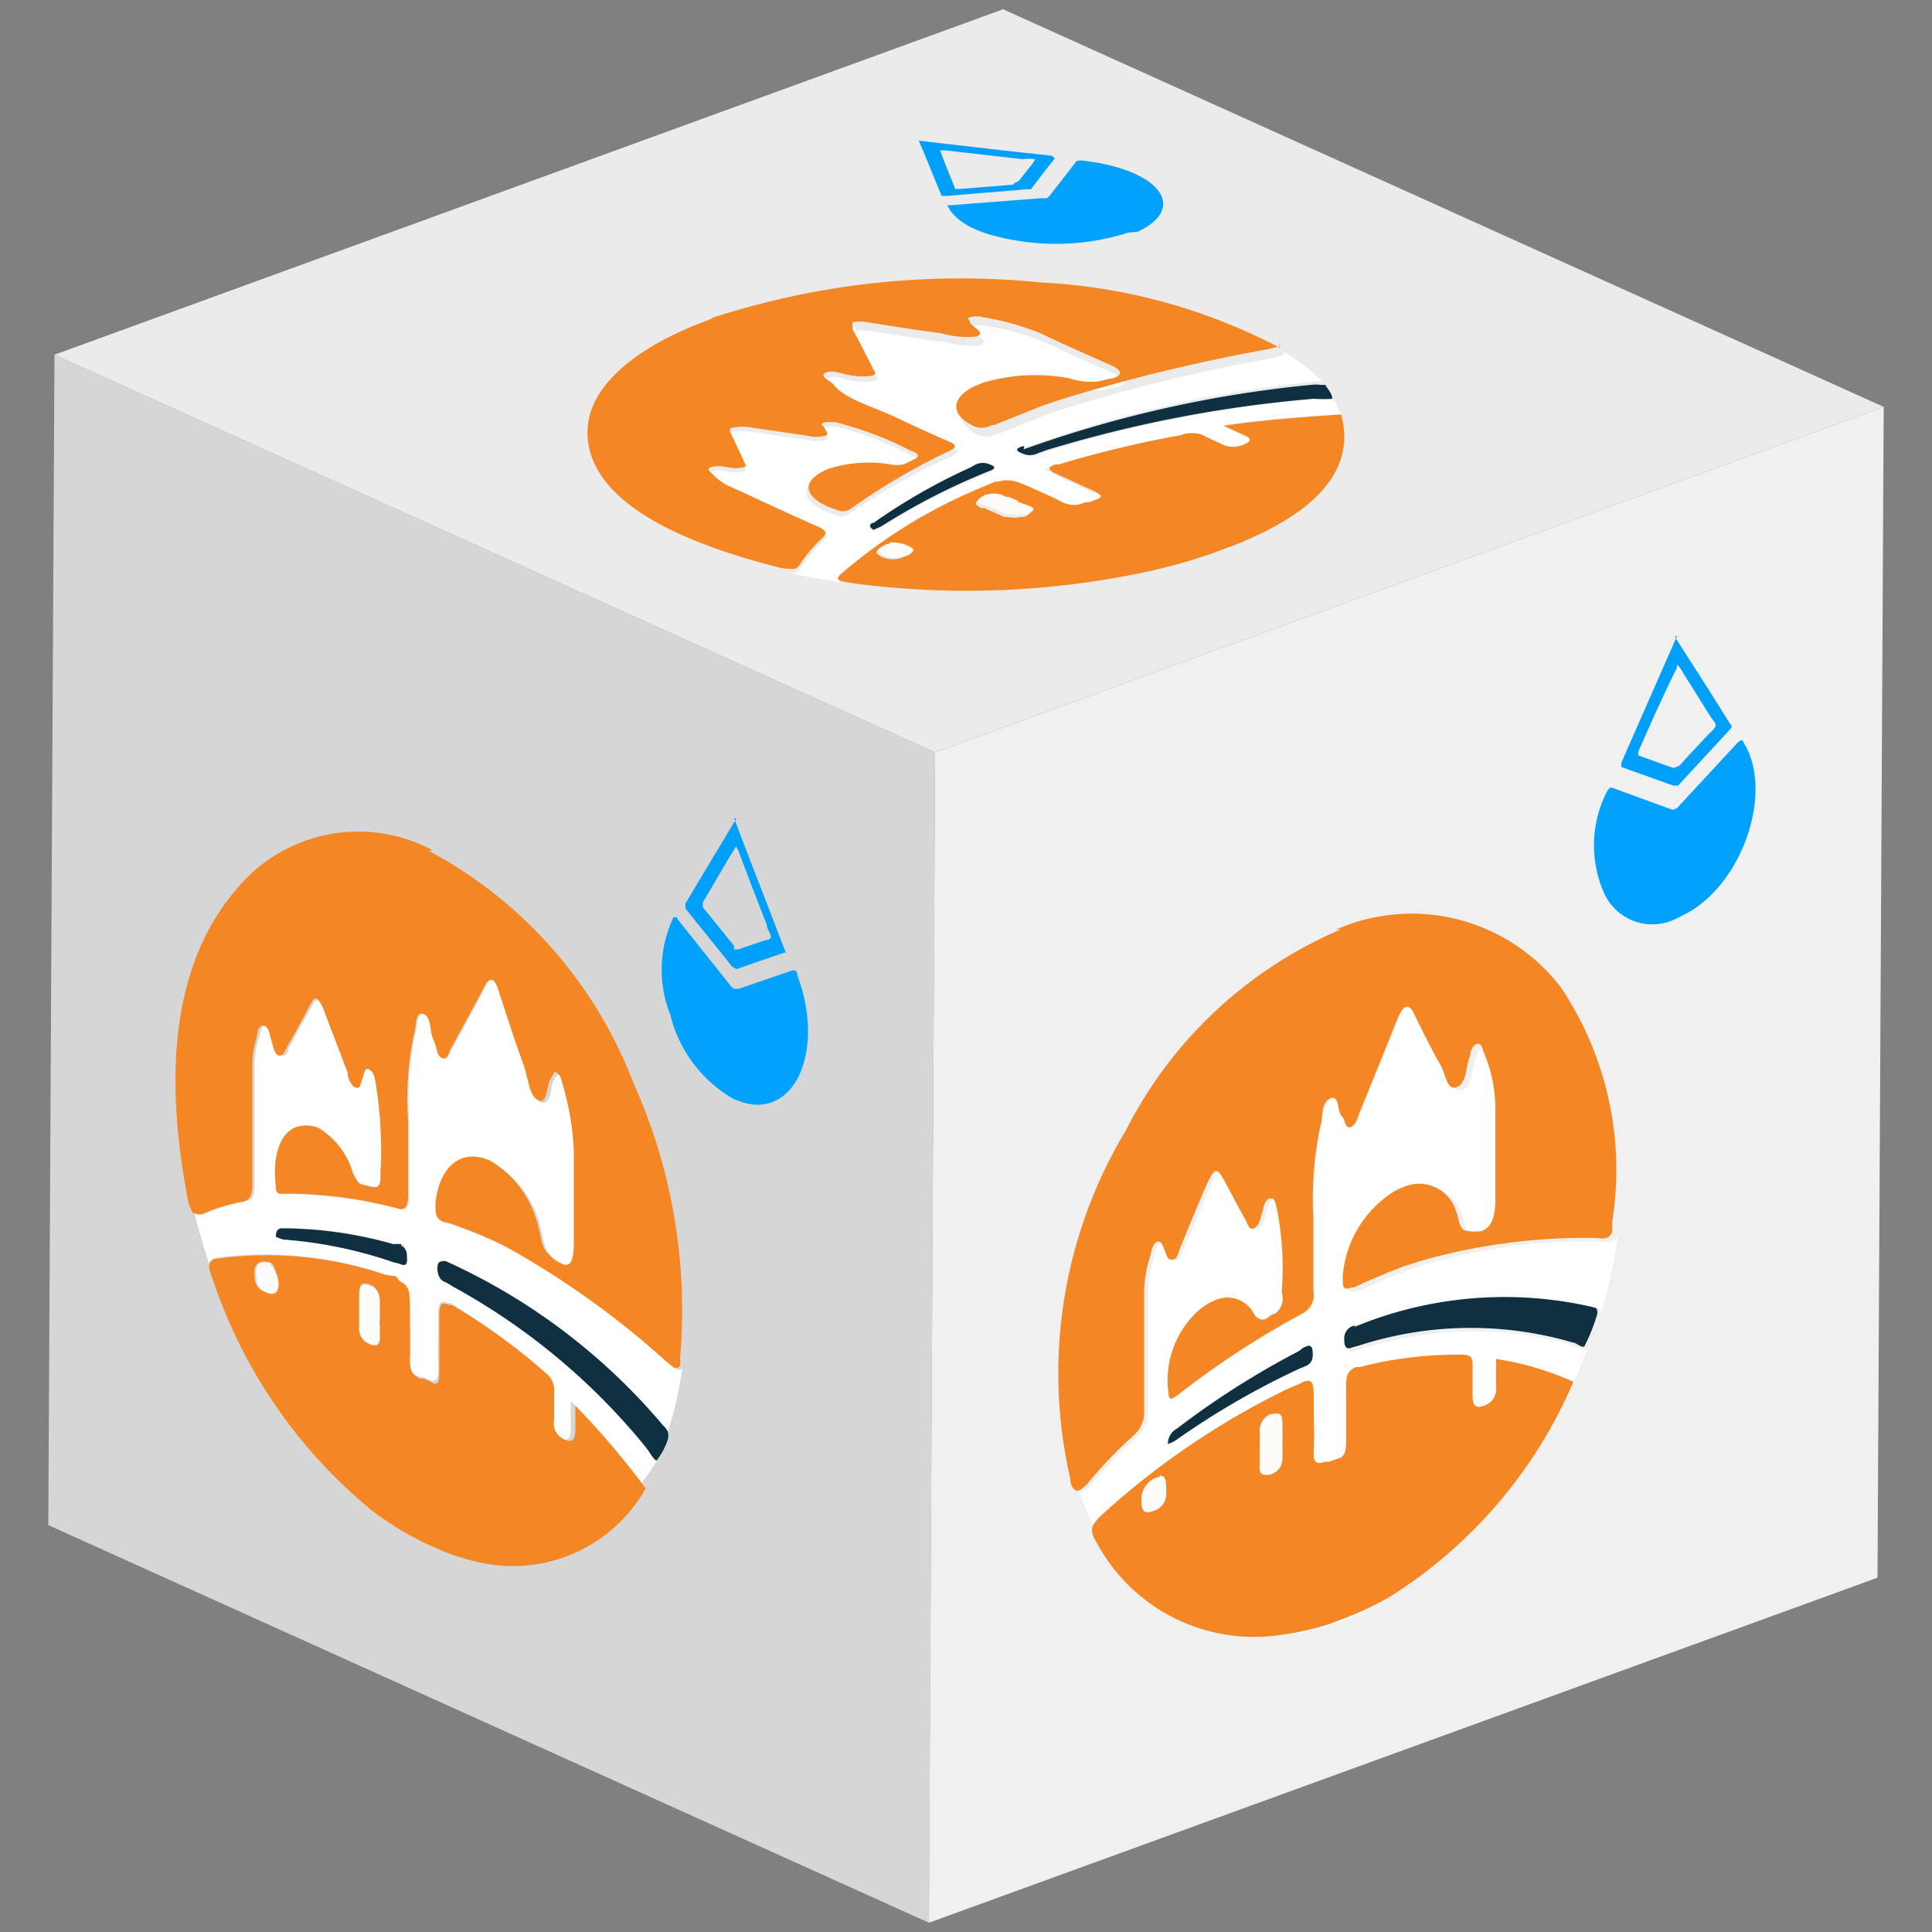 <svg id="Capa_1" data-name="Capa 1" xmlns="http://www.w3.org/2000/svg" xmlns:xlink="http://www.w3.org/1999/xlink" width="50" height="50" viewBox="0 0 50 50">
  <rect x="0" y="0" width="50" height="50" fill="#808080" stroke="none"/>
  <defs>
    <clipPath id="clip-path">
      <polygon points="24.04 49.76 1.25 39.47 1.41 9.18 24.2 19.47 24.04 49.76" fill="none"/>
    </clipPath>
    <clipPath id="clip-path-2">
      <polygon points="24.2 19.47 1.41 9.18 25.96 0.24 48.75 10.53 24.2 19.47" fill="none"/>
    </clipPath>
    <clipPath id="clip-path-3">
      <polygon points="48.75 10.53 48.59 40.83 24.04 49.76 24.2 19.47 48.75 10.53" fill="none"/>
    </clipPath>
  </defs>
  <g id="Figment_lido">
    <g style="isolation: isolate">
      <g>
        <polygon points="24.04 49.76 1.25 39.47 1.41 9.18 24.2 19.47 24.04 49.76" fill="#d6d6d6"/>
        <g style="isolation: isolate">
          <g clip-path="url(#clip-path)">
            <g>
              <path d="M9.61,39.05a8.25,8.25,0,0,0,1.51.92,5.21,5.21,0,0,0,1.22.39,5.67,5.67,0,0,1-1.18-.4L11,39.89a8.29,8.29,0,0,1-1.39-.84m-.17-4.33.09.05-.09-.05M7,32.68a.13.13,0,0,1,.07.06A.13.13,0,0,0,7,32.68m2.62.6.05,0-.05,0M7.14,32c0-.25.11-.22.19-.22a10.55,10.55,0,0,1,2.85.41,1.42,1.42,0,0,1,.2,0c.07,0,.13.1.15.27,0,.38-.17.22-.31.17A11.3,11.3,0,0,0,7.34,32a1.21,1.21,0,0,1-.2-.07m5.63-6.56c-.07,0-.13,0-.2.16-.28.54-.58,1.08-.87,1.61-.06.11-.09.31-.24.25l0,0c-.15-.09-.13-.31-.21-.46s0-.58-.26-.68h0c-.22-.06-.17.33-.25.52a8.42,8.42,0,0,0-.15,2.28c0,.73,0,1.3,0,1.88,0,.29-.06.42-.28.35a11.48,11.48,0,0,0-2.92-.38H7.23c-.05,0-.08-.08-.1-.23-.1-.82.16-1.45.64-1.52a.79.79,0,0,1,.48.06,2,2,0,0,1,.87,1.15c.09.19.16.27.24.3a2.1,2.1,0,0,0,.24.06c.22.06.25-.1.24-.35a10.71,10.71,0,0,0-.11-2.24c0-.17,0-.37-.19-.45h0c-.12-.06-.12.13-.17.24s0,.28-.18.23h0c-.12-.05-.15-.23-.2-.38l-.48-1.44c-.1-.29-.17-.44-.24-.47s-.13.06-.25.27-.37.66-.55,1c0,.09-.08.23-.19.19h0c-.13-.05-.15-.23-.19-.37s-.06-.35-.18-.4h0c-.14-.06-.15.15-.2.28a2.4,2.4,0,0,0-.12.84c0,1,0,2,0,3,0,.27-.06.38-.25.43a4.14,4.14,0,0,0-1,.3.25.25,0,0,1-.24,0s0,0-.08-.07c.11.47.25.94.4,1.4,0-.11.08-.16.24-.19A9.55,9.55,0,0,1,10,33l.32.12c.26.12.26.25.26.84,0,.39,0,.8,0,1.18s.11.42.27.49l.09,0,.13.06c.15.07.28.09.27-.26s0-.92,0-1.4c0-.3.05-.4.24-.31l.08,0A15.35,15.35,0,0,1,14,35.51a.57.57,0,0,1,.22.53c0,.23,0,.47,0,.69a.45.45,0,0,0,.26.5h0c.2.09.3,0,.29-.25v-.72a20.39,20.39,0,0,1,1.82,2.14A6,6,0,0,0,17,37.8h0c-.08,0-.19-.24-.28-.35a16.84,16.84,0,0,0-5-4.16,1.18,1.18,0,0,0-.19-.11h0c-.13,0-.2-.15-.2-.36s.08-.23.22-.18l0,0a15.91,15.91,0,0,1,5.6,4.24.49.49,0,0,1,.13.18,9,9,0,0,0,.38-1.68c0,.07-.08.08-.15.06l-.19-.15a22.46,22.46,0,0,0-4.19-3c-.13-.06-.25-.13-.38-.18a11.08,11.08,0,0,0-1.16-.45l-.06,0c-.18-.09-.24-.2-.2-.49.09-.85.56-1.32,1.19-1.17a1.29,1.29,0,0,1,.21.07A2.68,2.68,0,0,1,14,31.81c.08.25.06.53.29.73a1,1,0,0,0,.31.22c.23.11.32-.06.32-.54,0-.79,0-1.59,0-2.37a7,7,0,0,0-.29-1.73c0-.12-.06-.25-.15-.3h0c-.1,0-.11.08-.16.16s-.07.67-.33.55h0c-.23-.12-.25-.58-.36-.88-.23-.63-.43-1.26-.64-1.9q-.09-.28-.18-.33" fill="#fff"/>
              <path d="M11.19,22A4.08,4.08,0,0,0,6.13,23c-1.56,1.8-1.93,4.51-1.29,7.93a1.19,1.19,0,0,0,.12.4s0,.06.08.07a.25.25,0,0,0,.24,0,4.14,4.14,0,0,1,1-.3c.19-.05.25-.16.25-.43,0-1,0-2,0-3a2.4,2.4,0,0,1,.12-.84c0-.13.06-.34.2-.28h0c.12.05.13.25.18.4s.06.32.19.37h0c.11,0,.14-.1.19-.19.18-.33.37-.65.55-1s.19-.3.25-.27.14.18.24.47L9,27.76c0,.15.08.33.2.38h0c.13.05.14-.13.18-.23s.05-.3.17-.24h0c.15.08.15.28.19.45a10.71,10.71,0,0,1,.11,2.24c0,.25,0,.41-.24.35a2.1,2.1,0,0,1-.24-.06c-.08,0-.15-.11-.24-.3a2,2,0,0,0-.87-1.15.79.79,0,0,0-.48-.06c-.48.07-.74.7-.64,1.52,0,.15,0,.2.1.23h.12a11.48,11.48,0,0,1,2.92.38c.22.07.28-.06.28-.35,0-.58,0-1.15,0-1.88a8.42,8.42,0,0,1,.15-2.28c.08-.19,0-.58.25-.52h0c.22.1.15.46.26.68s.06.37.21.46l0,0c.15.06.18-.14.24-.25.29-.53.59-1.07.87-1.61.07-.13.13-.19.2-.16s.12.14.18.33c.21.64.41,1.27.64,1.9.11.3.13.76.36.88h0c.26.12.21-.37.33-.55s.06-.2.16-.16h0c.09.05.12.18.15.3a7,7,0,0,1,.29,1.73c0,.78,0,1.58,0,2.37,0,.48-.09.65-.32.54a1,1,0,0,1-.31-.22c-.23-.2-.21-.48-.29-.73a2.68,2.68,0,0,0-1.26-1.72,1.29,1.29,0,0,0-.21-.07c-.63-.15-1.1.32-1.19,1.17,0,.29,0,.4.2.49l.06,0a11.08,11.08,0,0,1,1.16.45c.13.05.25.12.38.18a22.46,22.46,0,0,1,4.19,3l.19.15c.07,0,.12,0,.15-.06a.61.61,0,0,0,0-.19,14.33,14.33,0,0,0-1.21-7.13,11.44,11.44,0,0,0-5.29-6" fill="#f48624"/>
              <path d="M7,32.68a.13.13,0,0,1,.07.06.75.75,0,0,1,.09.41v.05c0,.27-.1.32-.31.23s-.27-.23-.27-.5.2-.31.37-.27l0,0m2.62.6.05,0c.18.11.19.28.19.48v.4a.2.2,0,0,0,0,.11c0,.1,0,.22,0,.33s-.05.25-.28.16h0l-.09-.05a.38.38,0,0,1-.15-.27.49.49,0,0,1,0-.12v-.8c0-.22.05-.35.28-.26h0m.68-.21L10,33a9.55,9.55,0,0,0-4.35-.43c-.16,0-.23.08-.24.19a1.17,1.17,0,0,0,.1.36,13.08,13.08,0,0,0,4.15,6,8.29,8.29,0,0,0,1.39.84l.16.07a5.67,5.67,0,0,0,1.18.4,3.94,3.94,0,0,0,4.32-1.91l0,0a20.39,20.39,0,0,0-1.82-2.14V37c0,.28-.09.34-.29.25h0a.45.45,0,0,1-.26-.5c0-.22,0-.46,0-.69a.57.57,0,0,0-.22-.53,15.35,15.35,0,0,0-2.43-1.76l-.08,0c-.19-.09-.25,0-.24.31,0,.48,0,.94,0,1.4s-.12.33-.27.26l-.13-.06-.09,0c-.16-.07-.28-.16-.27-.49s0-.79,0-1.18c0-.59,0-.72-.26-.84" fill="#f48624"/>
              <path d="M11.54,32.64l0,0c-.14,0-.22,0-.22.18s.07.31.2.36h0a1.18,1.18,0,0,1,.19.11,16.84,16.84,0,0,1,5,4.16c.09.11.2.32.28.35h0a1.73,1.73,0,0,0,.3-.57.63.63,0,0,0,0-.16.49.49,0,0,0-.13-.18,15.91,15.91,0,0,0-5.6-4.24" fill="#0f3040"/>
              <path d="M10.38,32.2a1.42,1.42,0,0,0-.2,0,10.55,10.55,0,0,0-2.85-.41c-.08,0-.19,0-.19.22a1.21,1.21,0,0,0,.2.07,11.3,11.3,0,0,1,2.88.6c.14,0,.35.21.31-.17,0-.17-.08-.24-.15-.27" fill="#0f3040"/>
              <path d="M9.59,33.28h0c-.23-.09-.28,0-.28.26v.8a.49.49,0,0,0,0,.12.38.38,0,0,0,.15.27l.09.05h0c.23.09.28,0,.28-.16s0-.23,0-.33a.2.2,0,0,1,0-.11v-.4c0-.2,0-.37-.19-.48l-.05,0" fill="#fdfcfb"/>
              <path d="M7,32.68l0,0c-.17,0-.38-.09-.37.27s.07.41.27.5.31,0,.31-.23v-.05A.75.75,0,0,0,7,32.74.13.13,0,0,0,7,32.68" fill="#fdfcfb"/>
              <path d="M17.5,23.74s-.05,0-.07,0a3.16,3.16,0,0,0-.08,2.53A3.45,3.45,0,0,0,19,28.45l.26.09c1.35.37,2.09-1.41,1.37-3.31,0-.06,0-.1-.07-.11a.06.06,0,0,0-.07,0l-1.37.47H19a.27.27,0,0,1-.1-.09l-1.37-1.72s0-.05-.06-.05" fill="#00a2fd"/>
              <path d="M19,24.48l-.81-1,0-.13c.29-.48.58-1,.86-1.45l0,0,.06.12c.24.64.48,1.27.73,1.9,0,.12.13.27.11.34s-.12.06-.2.09l-.64.22-.12,0m.07-3.39-1.32,2.2,0,.13c.4.51.81,1,1.21,1.51l.12.06c.4-.15.81-.28,1.21-.42.06,0,.07,0,0-.15l-.48-1.25c-.26-.67-.53-1.36-.8-2.08" fill="#009ff9"/>
            </g>
          </g>
        </g>
      </g>
      <g>
        <polygon points="24.2 19.47 1.41 9.18 25.96 0.24 48.75 10.53 24.2 19.47" fill="#ebebeb"/>
        <g style="isolation: isolate">
          <g clip-path="url(#clip-path-2)">
            <g>
              <path d="M29.74,14.72a13.43,13.43,0,0,0,1.85-.52,10.27,10.27,0,0,0,1.23-.54,9.84,9.84,0,0,1-1.2.51l-.18.07a15.17,15.17,0,0,1-1.7.48m-3.32-1.33.1,0-.1,0M23,14.08a.29.29,0,0,1,.1,0,.29.29,0,0,0-.1,0m2.46-1.25.05,0-.05,0m-2.85.92c-.18-.09-.08-.14,0-.18a15.37,15.37,0,0,1,2.5-1.43l.18-.1a.42.42,0,0,1,.31,0c.31.1,0,.17-.11.23a17,17,0,0,0-2.67,1.38l-.2.09m-.5-5.26c-.07,0-.09.08,0,.17.18.33.35.67.52,1,0,.07.16.15,0,.21h0a1.4,1.4,0,0,1-.5,0c-.24,0-.46-.16-.7-.08h0c-.21.1.11.21.19.31.29.38,1.14.58,1.57.83s.94.44,1.38.63c.22.09.27.16.05.26A16.7,16.7,0,0,0,22,13.28a.3.3,0,0,1-.11.06.32.32,0,0,1-.23,0c-.69-.21-1-.56-.64-.85a1.22,1.22,0,0,1,.42-.24A3.48,3.48,0,0,1,23,12.12a.81.81,0,0,0,.41,0l.22-.11c.22-.1.12-.17-.07-.24a8.9,8.9,0,0,0-1.74-.68,1,1,0,0,0-.47-.05h0c-.14.05,0,.11,0,.17s.17.12,0,.18h0a.9.9,0,0,1-.43,0l-1.44-.21a1.39,1.39,0,0,0-.53,0c-.07,0-.06.09,0,.22l.3.64s.11.11,0,.16h0a.9.9,0,0,1-.43,0,.89.89,0,0,0-.42,0h0c-.14.05,0,.13.06.2a1.46,1.46,0,0,0,.52.34c.74.32,1.46.66,2.19,1,.21.09.24.16.13.28a3.52,3.52,0,0,0-.58.67.29.29,0,0,1-.15.14.23.23,0,0,1-.12,0c.44.1.89.18,1.35.25-.08,0-.07-.1,0-.19a13.33,13.33,0,0,1,3.67-2.25l.33-.14c.29-.1.39-.06.82.13s.6.26.86.4a.66.66,0,0,0,.58,0l.1,0,.13-.05c.18-.06.3-.13,0-.24s-.67-.31-1-.46-.25-.16,0-.23l.09,0a27.78,27.78,0,0,1,3.17-.76.78.78,0,0,1,.56,0c.16.09.35.16.5.24a.67.67,0,0,0,.57,0h0c.22-.08.25-.15,0-.24L31.7,11c1-.15,2-.22,3-.29a2.4,2.4,0,0,0-.2-.39l0,0a3.23,3.23,0,0,1-.48,0,33.17,33.17,0,0,0-6.91,1.36l-.22.08h0a.46.46,0,0,1-.41,0c-.16-.07-.12-.12,0-.18l.06,0A30.82,30.82,0,0,1,34,9.88a.87.87,0,0,1,.23,0,4.81,4.81,0,0,0-1-.77s0,.07-.07.1l-.25.06a45.11,45.11,0,0,0-5.41,1.32l-.44.15-1.22.49-.06,0a.51.51,0,0,1-.52,0c-.55-.33-.54-.75.06-1l.22-.09a4.7,4.7,0,0,1,2.24-.12,1.75,1.75,0,0,0,.75.08l.41-.09c.25-.1.2-.21-.15-.36-.58-.26-1.19-.52-1.74-.79a6.8,6.8,0,0,0-1.5-.42.62.62,0,0,0-.33,0h0c-.11,0,0,.08,0,.14s.44.26.15.36h0a2.48,2.48,0,0,1-.92-.09c-.64-.08-1.26-.18-1.89-.28a1,1,0,0,0-.39,0" fill="#fff"/>
              <path d="M18.42,8.25c-2.05.74-3.32,1.84-3.21,3.09.12,1.44,1.83,2.54,4.85,3.32a1.27,1.27,0,0,0,.39.06.23.23,0,0,0,.12,0,.29.29,0,0,0,.15-.14,3.52,3.52,0,0,1,.58-.67c.11-.12.08-.19-.13-.28-.73-.32-1.45-.66-2.19-1a1.46,1.46,0,0,1-.52-.34c-.06-.07-.2-.15-.06-.2h0a.89.89,0,0,1,.42,0,.9.9,0,0,0,.43,0h0c.11-.05,0-.11,0-.16l-.3-.64c-.07-.13-.08-.2,0-.22a1.39,1.39,0,0,1,.53,0l1.44.21a.9.9,0,0,0,.43,0h0c.14-.06,0-.12,0-.18s-.18-.12,0-.17h0a1,1,0,0,1,.47.05,8.9,8.9,0,0,1,1.74.68c.19.07.29.14.07.24l-.22.11a.81.81,0,0,1-.41,0,3.48,3.48,0,0,0-1.52.11,1.22,1.22,0,0,0-.42.24c-.32.29-.05.64.64.85a.32.32,0,0,0,.23,0,.3.3,0,0,0,.11-.06,16.7,16.7,0,0,1,2.53-1.48c.22-.1.17-.17-.05-.26-.44-.19-.85-.38-1.38-.63s-1.28-.45-1.57-.83c-.08-.1-.4-.21-.19-.31h0c.24-.08.46.07.7.08a1.4,1.4,0,0,0,.5,0h0c.16-.06,0-.14,0-.21-.17-.33-.34-.67-.52-1,0-.09,0-.14,0-.17a1,1,0,0,1,.39,0c.63.1,1.25.2,1.89.28a2.48,2.48,0,0,0,.92.09h0c.29-.1-.11-.24-.15-.36s-.11-.11,0-.14h0a.62.62,0,0,1,.33,0,6.8,6.8,0,0,1,1.5.42c.55.27,1.16.53,1.74.79.35.15.4.26.15.36l-.41.09a1.75,1.75,0,0,1-.75-.08,4.7,4.7,0,0,0-2.24.12l-.22.09c-.6.3-.61.72-.06,1a.51.51,0,0,0,.52,0l.06,0,1.22-.49.44-.15a45.11,45.11,0,0,1,5.41-1.32l.25-.06c.07,0,.1-.06.07-.1A.27.27,0,0,0,33.12,9a14.85,14.85,0,0,0-6.18-1.69,20.76,20.76,0,0,0-8.52.92" fill="#f48624"/>
              <path d="M23,14.08a.29.29,0,0,1,.1,0,.92.92,0,0,1,.37.09l0,0c.2.09.16.16-.07.24a.69.69,0,0,1-.58,0c-.27-.12-.07-.21.09-.29l.05,0m2.46-1.25.05,0a.62.62,0,0,1,.5.06l.07,0,.23.1s0,0,.07.05l.25.09c.11,0,.15.11-.09.21h0l-.1,0a.69.69,0,0,1-.32,0l-.09,0-.38-.17-.13-.06-.08,0c-.16-.08-.22-.15,0-.25h0m.37-.44-.33.14a13.33,13.33,0,0,0-3.67,2.25c-.11.09-.12.15,0,.19l.34.06a22.33,22.33,0,0,0,7.6-.31,15.17,15.17,0,0,0,1.7-.48l.18-.07a9.84,9.84,0,0,0,1.2-.51c1.64-.84,2.23-1.85,1.92-3h-.05c-1,.07-2,.14-3,.29l.54.24c.21.09.18.16,0,.24h0a.67.67,0,0,1-.57,0c-.15-.08-.34-.15-.5-.24a.78.78,0,0,0-.56,0,27.78,27.78,0,0,0-3.17.76l-.09,0c-.21.07-.19.14,0,.23s.68.31,1,.46.15.18,0,.24l-.13.05-.1,0a.66.66,0,0,1-.58,0c-.26-.14-.57-.27-.86-.4s-.53-.23-.82-.13" fill="#f48624"/>
              <path d="M26.51,11.55l-.06,0c-.15.06-.19.11,0,.18a.46.46,0,0,0,.41,0h0l.22-.08A33.17,33.17,0,0,1,34,10.32a3.23,3.23,0,0,0,.48,0l0,0h0c0-.13-.12-.25-.18-.36l-.14,0a.87.87,0,0,0-.23,0,30.82,30.82,0,0,0-7.44,1.67" fill="#0f3040"/>
              <path d="M25.29,12l-.18.1a15.37,15.37,0,0,0-2.5,1.43c-.07,0-.17.09,0,.18l.2-.09a17,17,0,0,1,2.67-1.38c.14-.06.42-.13.11-.23a.42.42,0,0,0-.31,0" fill="#0f3040"/>
              <path d="M25.47,12.83h0c-.24.1-.18.17,0,.25l.08,0,.13.06.38.17.09,0a.69.69,0,0,0,.32,0l.1,0h0c.24-.1.2-.16.09-.21l-.25-.09s-.06,0-.07-.05l-.23-.1-.07,0a.62.62,0,0,0-.5-.06l-.05,0" fill="#fdfcfb"/>
              <path d="M23,14.08l-.05,0c-.16.08-.36.17-.09.29a.69.69,0,0,0,.58,0c.23-.08.27-.15.07-.24l0,0a.92.92,0,0,0-.37-.09.29.29,0,0,0-.1,0" fill="#fdfcfb"/>
              <path d="M24.53,5.34s0,0,0,0c.22.43.8.73,1.81.89a6.14,6.14,0,0,0,2.86-.21L29.44,6c1.32-.62.57-1.61-1.39-1.84a.28.28,0,0,0-.13,0,.1.1,0,0,0-.05,0l-.71.91a.17.17,0,0,1-.08.06l-.14,0-2.32.18h-.09" fill="#00a2fd"/>
              <path d="M26.22,4.78l-1.38.11-.12,0c-.12-.32-.26-.63-.39-1v0h.13l2,.23a1.14,1.14,0,0,1,.33,0s-.05.09-.09.14-.22.28-.33.42l-.12.06M23.77,3.62c.21.49.41,1,.6,1.45l.13,0,2.05-.17.13,0c.2-.27.41-.54.62-.8,0,0,0,0-.08-.07l-1.29-.14-2.16-.25" fill="#009ff9"/>
            </g>
          </g>
        </g>
      </g>
      <g>
        <polygon points="48.75 10.53 48.59 40.83 24.04 49.76 24.2 19.47 48.75 10.53" fill="#f0f0f0"/>
        <g style="isolation: isolate">
          <g clip-path="url(#clip-path-3)">
            <g>
              <path d="M33,42.33A6.31,6.31,0,0,0,34.62,42,7.83,7.83,0,0,0,36,41.32a8,8,0,0,1-1.3.6l-.17.07a7.15,7.15,0,0,1-1.54.34m-.18-4.17.09,0-.09,0M30,38.23s.06,0,.08,0,0,0-.08,0m2.89-1.63.06,0-.06,0m-2.7.78a.42.42,0,0,1,.22-.39,21.56,21.56,0,0,1,3.14-2c.06,0,.15-.1.22-.13s.14,0,.16.15c0,.34-.19.36-.34.43a20.57,20.57,0,0,0-3.18,1.84.9.9,0,0,1-.22.11m6.21-11.31c-.07,0-.14.13-.22.32-.31.78-.63,1.56-.95,2.35-.07.15-.1.38-.26.44h0c-.16,0-.15-.2-.23-.29s0-.54-.28-.46l0,0c-.24.12-.19.47-.27.72a9.06,9.06,0,0,0-.18,2.4c0,.73,0,1.31,0,1.87a.54.54,0,0,1-.3.59,23,23,0,0,0-3.22,2.1l-.14.09s-.09,0-.1-.14a2.43,2.43,0,0,1,.7-2.06,1.56,1.56,0,0,1,.53-.35.77.77,0,0,1,1,.4c.09.13.18.14.27.1s.17-.1.26-.14a.5.5,0,0,0,.26-.55,7.92,7.92,0,0,0-.12-2.14c0-.13,0-.33-.2-.28h0c-.14.05-.14.24-.19.38s-.06.32-.21.39h0c-.13.05-.16-.11-.21-.21-.18-.34-.35-.69-.54-1s-.18-.3-.25-.27-.15.18-.28.48c-.2.49-.41,1-.61,1.46-.06.13-.08.29-.2.34h0c-.14,0-.17-.1-.21-.21s-.07-.29-.19-.25h0c-.15.06-.16.28-.21.44a3.06,3.06,0,0,0-.14.94c0,1,0,2,0,3a.8.8,0,0,1-.27.64,10.81,10.81,0,0,0-1.15,1.19.68.68,0,0,1-.27.23.06.06,0,0,1-.08,0,6.73,6.73,0,0,0,.44,1.06c0-.12.08-.23.25-.39A20.29,20.29,0,0,1,33.33,36l.35-.15c.29-.11.29,0,.29.61,0,.39,0,.79,0,1.18s.12.33.29.27l.1,0,.14-.05c.17-.06.32-.15.31-.49s0-.94,0-1.4c0-.29.05-.43.26-.51l.09,0a10,10,0,0,1,2.68-.32c.19,0,.25.11.24.35s0,.46,0,.7.08.35.29.27h0a.45.45,0,0,0,.32-.49c0-.22,0-.43,0-.72a7.72,7.72,0,0,1,2,.59c.14-.3.26-.59.37-.9l0,0c-.09,0-.21-.07-.31-.11a9.4,9.4,0,0,0-5.48.07l-.21.06h0c-.14.06-.21,0-.21-.19a.34.34,0,0,1,.24-.37l.06,0a10.14,10.14,0,0,1,6.16-.53s.11,0,.14.08a12.71,12.71,0,0,0,.42-2,.22.22,0,0,1-.15.17.51.51,0,0,1-.22,0,15.51,15.51,0,0,0-4.61.6l-.43.14c-.42.16-.85.34-1.27.54l-.06,0c-.21.08-.27,0-.23-.3a2.86,2.86,0,0,1,1.32-2.18,1.58,1.58,0,0,1,.23-.11,1,1,0,0,1,1.39.64c.08.19.06.48.31.49a1.09,1.09,0,0,0,.34,0c.25-.09.36-.34.36-.82,0-.79,0-1.58,0-2.38a3.74,3.74,0,0,0-.32-1.47c0-.1-.05-.2-.15-.18h0c-.11,0-.13.18-.18.3-.13.28-.07.72-.36.83h0c-.25.08-.28-.35-.4-.56-.25-.43-.47-.89-.7-1.35-.07-.14-.14-.2-.21-.17" fill="#fff"/>
              <path d="M34.71,24.05a11.11,11.11,0,0,0-5.58,5.22,12.16,12.16,0,0,0-1.43,9c0,.16.07.27.14.3a.06.06,0,0,0,.08,0,.68.68,0,0,0,.27-.23,10.81,10.81,0,0,1,1.15-1.19.8.8,0,0,0,.27-.64c0-1,0-2,0-3a3.06,3.06,0,0,1,.14-.94c.05-.16.06-.38.21-.44h0c.12,0,.14.14.19.25s.07.26.21.21h0c.12,0,.14-.21.2-.34.2-.48.41-1,.61-1.46.13-.3.21-.45.28-.48s.14.07.25.27.36.69.54,1c.05.1.08.26.21.21h0c.15-.07.16-.25.21-.39s.05-.33.19-.38h0c.16-.05.16.15.2.28a7.92,7.92,0,0,1,.12,2.14A.5.5,0,0,1,33,34c-.09,0-.18.11-.26.14s-.18,0-.27-.1a.77.77,0,0,0-1-.4,1.56,1.56,0,0,0-.53.35,2.43,2.43,0,0,0-.7,2.06c0,.13.05.16.1.14l.14-.09A23,23,0,0,1,33.69,34a.54.54,0,0,0,.3-.59c0-.56,0-1.14,0-1.87a9.06,9.06,0,0,1,.18-2.4c.08-.25,0-.6.27-.72l0,0c.23-.08.16.34.28.46s.07.32.23.29h0c.16-.06.19-.29.26-.44.32-.79.64-1.57.95-2.35.08-.19.15-.3.22-.32s.14,0,.21.17c.23.46.45.92.7,1.35.12.21.15.64.4.56h0c.29-.11.23-.55.36-.83,0-.12.07-.26.18-.3h0c.1,0,.13.08.15.18a3.74,3.74,0,0,1,.32,1.47c0,.8,0,1.59,0,2.38,0,.48-.11.73-.36.82a1.09,1.09,0,0,1-.34,0c-.25,0-.23-.3-.31-.49a1,1,0,0,0-1.39-.64,1.58,1.58,0,0,0-.23.11,2.86,2.86,0,0,0-1.32,2.18c0,.31,0,.38.23.3l.06,0c.42-.2.85-.38,1.27-.54l.43-.14a15.51,15.51,0,0,1,4.61-.6.51.51,0,0,0,.22,0,.22.22,0,0,0,.15-.17,1,1,0,0,0,0-.23,8.49,8.49,0,0,0-1.32-6.08,4.86,4.86,0,0,0-5.83-1.5" fill="#f48624"/>
              <path d="M30,38.23s.06,0,.08,0,.09.2.1.33v.06a.46.46,0,0,1-.34.49c-.22.08-.3,0-.3-.27a.6.6,0,0,1,.41-.58l.05,0m2.89-1.63.06,0c.2,0,.21.12.21.32,0,0,0,.06,0,.09v.31a.5.5,0,0,0,0,.12c0,.1,0,.21,0,.31a.4.4,0,0,1-.31.39h0l-.09,0A.14.14,0,0,1,32.6,38a.49.49,0,0,1,0-.12c0-.18,0-.35,0-.52a1.09,1.09,0,0,0,0-.18v-.1a.48.48,0,0,1,.31-.5h0m.75-.78-.35.15a20.29,20.29,0,0,0-4.8,3.26c-.17.16-.25.27-.25.39a.53.53,0,0,0,.1.28A4.62,4.62,0,0,0,33,42.33,7.15,7.15,0,0,0,34.49,42l.17-.07a8,8,0,0,0,1.3-.6,12.26,12.26,0,0,0,4.76-5.57h0a7.72,7.72,0,0,0-2-.59c0,.29,0,.5,0,.72a.45.45,0,0,1-.32.49h0c-.21.08-.29,0-.29-.27s0-.46,0-.7,0-.34-.24-.35a10,10,0,0,0-2.68.32l-.09,0c-.21.08-.27.22-.26.51,0,.46,0,.94,0,1.4s-.14.43-.31.49l-.14.05-.1,0c-.17.06-.31.07-.29-.27s0-.79,0-1.18c0-.59,0-.72-.29-.61" fill="#f48624"/>
              <path d="M35.09,34.31l-.06,0a.34.34,0,0,0-.24.37c0,.2.07.25.21.19h0l.21-.06a9.4,9.4,0,0,1,5.48-.07c.1,0,.22.14.31.11l0,0,0,0a4.69,4.69,0,0,0,.33-.82.21.21,0,0,0,0-.13c0-.06-.09-.06-.14-.08a10.14,10.14,0,0,0-6.16.53" fill="#0f3040"/>
              <path d="M33.81,34.85c-.07,0-.16.1-.22.13a21.56,21.56,0,0,0-3.14,2,.42.42,0,0,0-.22.39.9.9,0,0,0,.22-.11,20.57,20.57,0,0,1,3.18-1.84c.15-.07.38-.09.34-.43,0-.16-.08-.18-.16-.15" fill="#0f3040"/>
              <path d="M32.93,36.6h0a.48.48,0,0,0-.31.5v.1a1.09,1.09,0,0,1,0,.18c0,.17,0,.34,0,.52a.49.49,0,0,0,0,.12.14.14,0,0,0,.17.13l.09,0h0a.4.4,0,0,0,.31-.39c0-.1,0-.21,0-.31a.5.5,0,0,1,0-.12V37s0-.06,0-.09c0-.2,0-.37-.21-.32l-.06,0" fill="#fdfcfb"/>
              <path d="M30,38.23l-.05,0a.6.6,0,0,0-.41.58c0,.27.08.35.3.27a.46.46,0,0,0,.34-.49v-.06c0-.13,0-.3-.1-.33s0,0-.08,0" fill="#fdfcfb"/>
              <path d="M41.66,20.39s0,0-.07.09a3.05,3.05,0,0,0-.09,2.6,1.37,1.37,0,0,0,1.83.72l.28-.14c1.49-.77,2.31-3.18,1.51-4.45,0,0,0-.06-.07-.05l-.08.06-1.51,1.63a.24.24,0,0,1-.12.09.09.09,0,0,1-.1,0l-1.51-.55a.08.08,0,0,0-.07,0" fill="#00a2fd"/>
              <path d="M43.29,19.87l-.89-.32,0-.1c.32-.73.64-1.45,1-2.17l0-.08.07.07.8,1.28c.05.08.14.15.13.23s-.14.17-.22.26c-.24.26-.48.51-.71.77l-.14.06m.08-3.43-1.45,3.3,0,.11,1.34.48.13,0,1.33-1.44c.07-.07.08-.1,0-.18l-.52-.83-.89-1.39" fill="#009ff9"/>
            </g>
          </g>
        </g>
      </g>
    </g>
  </g>
</svg>
